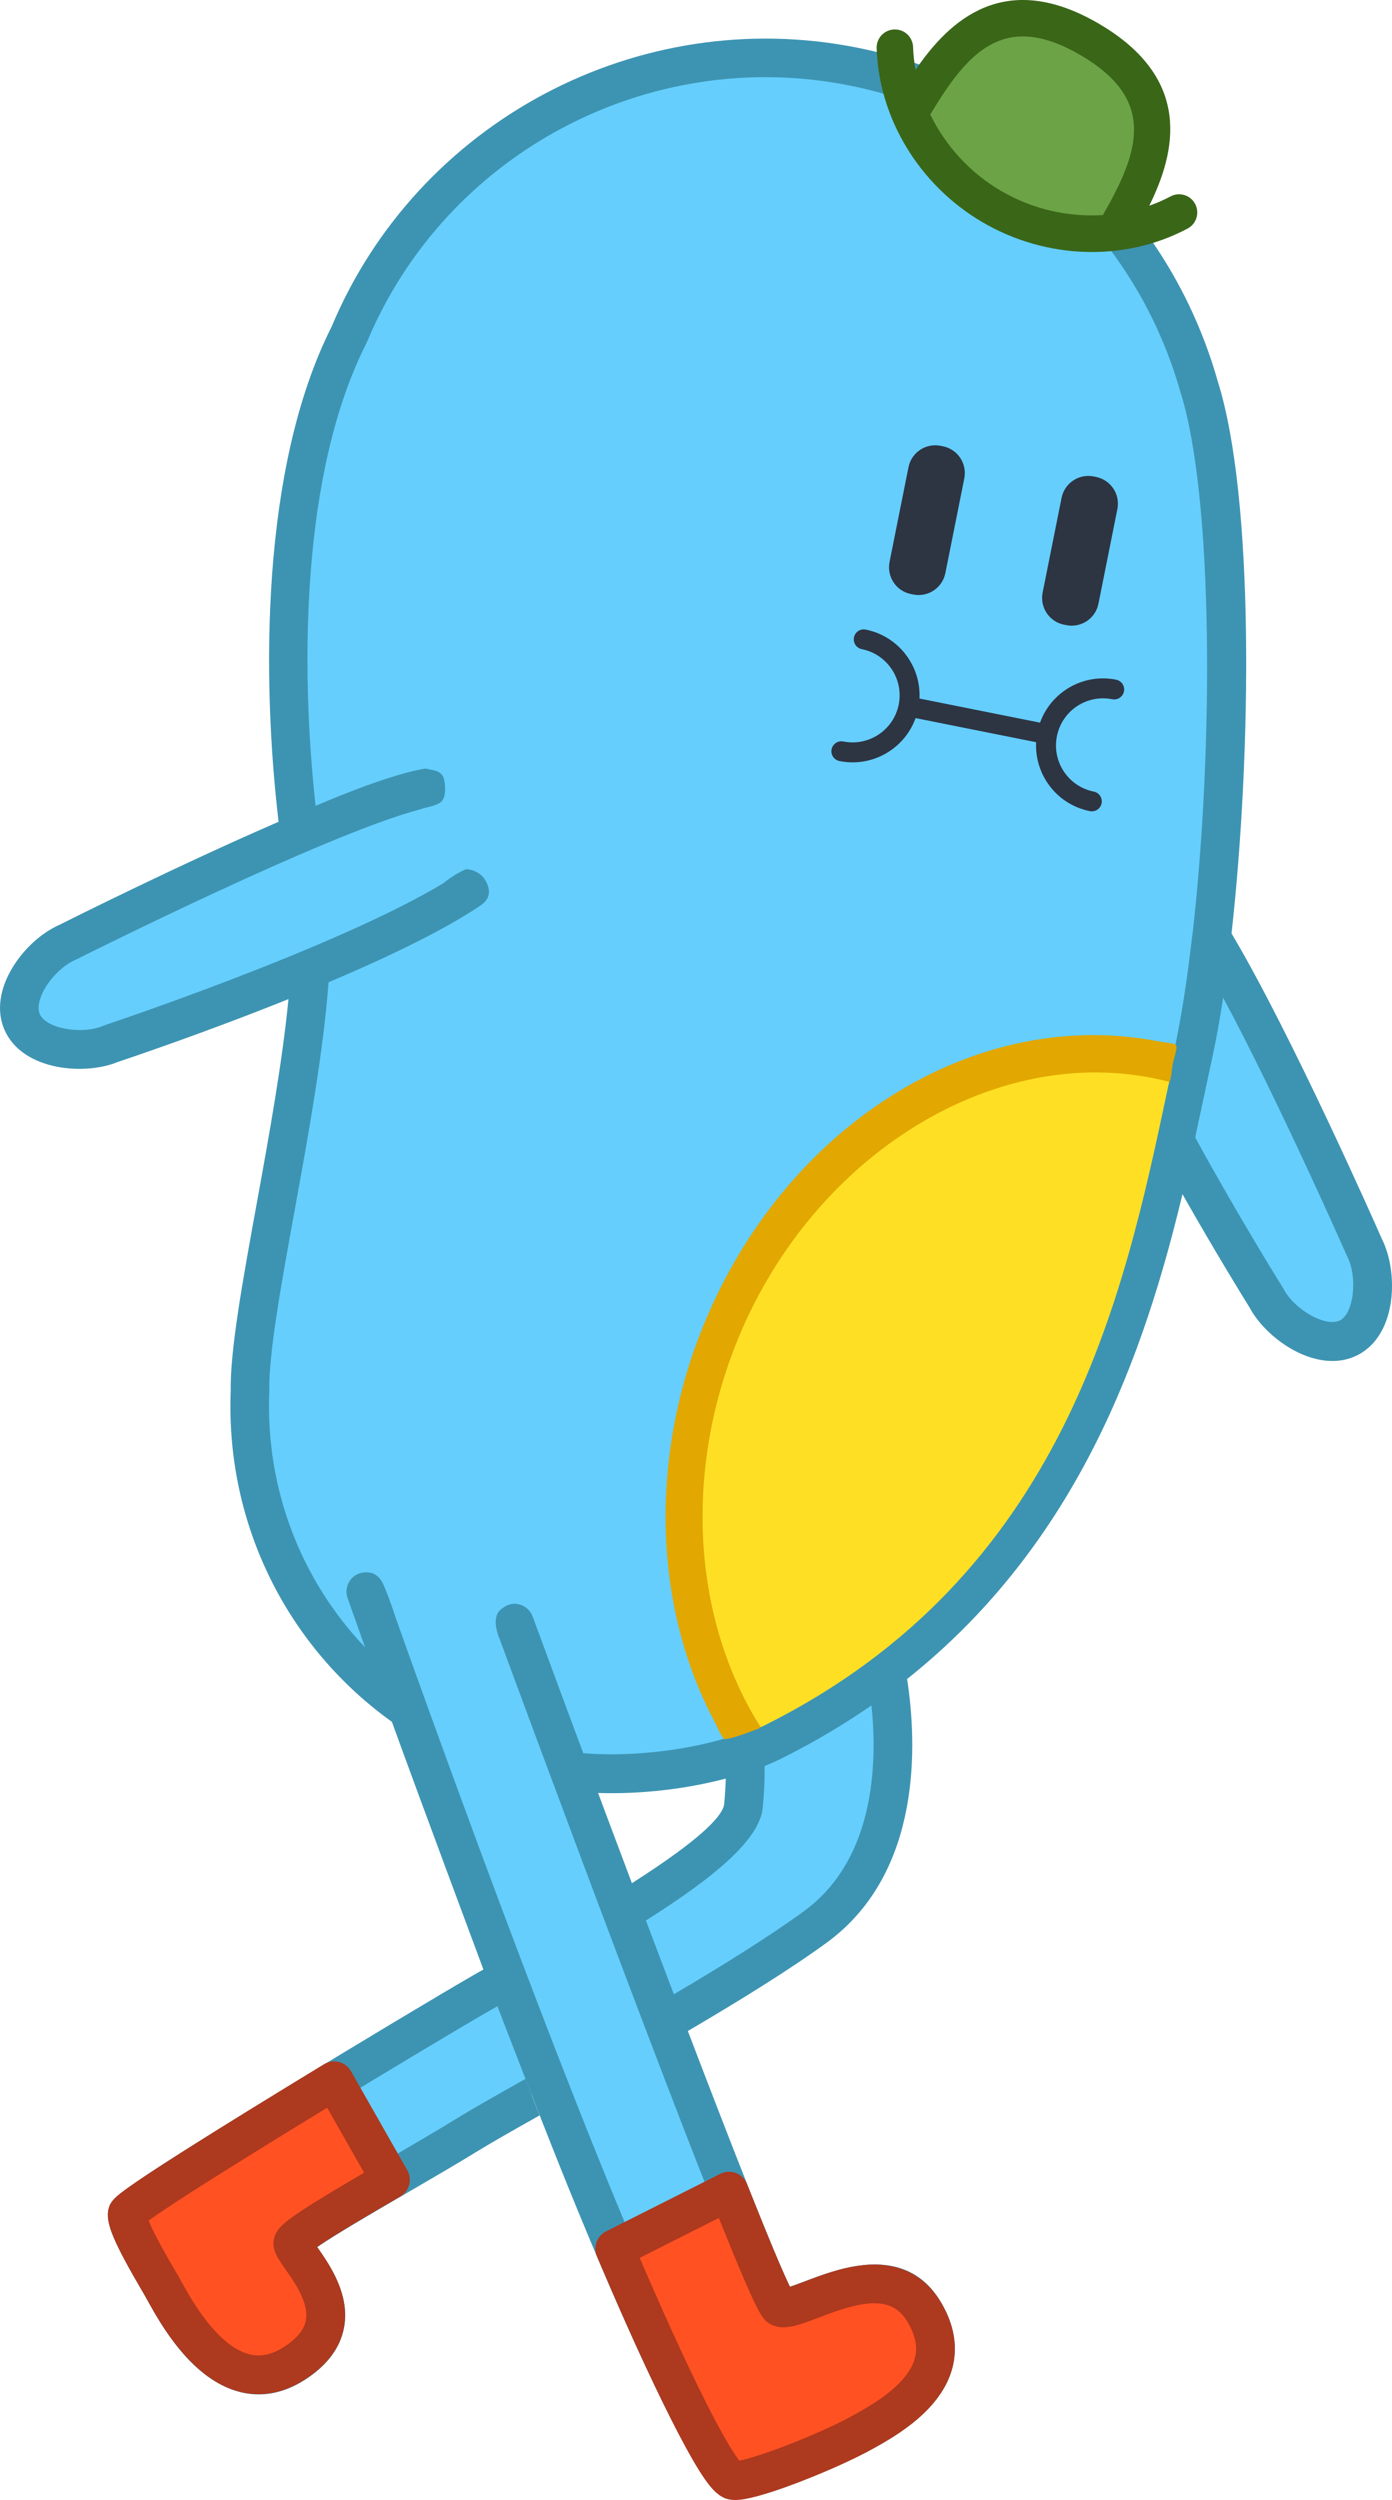 <svg version="1.1" xmlns="http://www.w3.org/2000/svg" width="125.726"
     height="225.703" viewBox="0,0,125.726,225.703">
    <g transform="translate(-178.151,-70.583)">
        <g data-paper-data="{&quot;isPaintingLayer&quot;:true}" fill="none" fill-rule="nonzero" stroke="none"
           stroke-width="none" stroke-linecap="none" stroke-linejoin="none" stroke-miterlimit="10" stroke-dasharray=""
           stroke-dashoffset="0" font-family="none" font-weight="none" font-size="none" text-anchor="none"
           style="mix-blend-mode: normal">
            <path d="M200.555,284.646v0c-0.085,-0.017 -0.171,-0.036 -0.257,-0.058c-3.14,-0.79 -5.449,-4.341 -7.108,-7.345c-0.117,-0.216 -0.204,-0.375 -0.276,-0.494l-0.138,-0.239c-1.37,-2.339 -2.223,-3.943 -2.606,-4.897l-0.434,-1.082l0.94,-0.687c4.256,-3.116 25.949,-16.194 31.056,-19.125l2.044,-1.145l0.684,1.585c0.834,2.187 1.676,4.367 2.527,6.553l0.473,1.214l-1.136,0.639c-2.764,1.551 -4.886,2.758 -6.262,3.606c-1.802,1.109 -4.147,2.473 -6.217,3.676c-6.585,3.828 -9.358,5.535 -9.49,6.196c-0.059,0.294 0.183,0.676 0.792,1.542c1.011,1.443 2.526,3.606 2.098,5.796c-0.248,1.263 -1.13,2.388 -2.622,3.347c-1.357,0.877 -2.728,1.186 -4.069,0.918zM229.157,230.105c1.938,5.209 4.276,11.453 6.637,17.688c7.973,21.076 11.755,30.437 12.645,31.304c0.086,0.039 0.159,0.065 0.242,0.081c0.582,0.116 1.622,-0.28 2.827,-0.738c2.762,-1.051 4.952,-1.668 6.763,-1.306c1.334,0.267 2.393,1.048 3.149,2.322c0.924,1.556 1.194,3.061 0.804,4.469c-0.881,3.148 -4.854,5.271 -6.763,6.291c-3.073,1.645 -8.389,3.65 -10.262,4.002l-0.886,0.167l-0.562,-0.703c-1.809,-2.259 -6.86,-12.546 -13.014,-27.836c-5.448,-13.534 -11.186,-29.067 -15.041,-39.714l-0.786,-0.669l-4.874,-5.116c-6.202,-6.509 -9.42,-15.082 -9.061,-24.142c0,0.009 0.002,0.042 0.004,0.068c-0.067,-3.596 1.089,-9.955 2.314,-16.685c1.206,-6.64 2.573,-14.167 3.039,-20.42l0.068,-0.913l-0.017,-0.545c-9.015,3.771 -18.139,6.806 -18.275,6.851c-1.245,0.533 -2.891,0.665 -4.418,0.359v0c-1.68,-0.336 -2.859,-1.112 -3.32,-2.187c-0.463,-1.081 -0.22,-2.466 0.686,-3.901c0.822,-1.302 2.087,-2.434 3.301,-2.956c0.169,-0.086 11.442,-5.755 21.086,-9.863l-0.057,-0.521l-0.218,-1.982c-0.903,-8.215 -2.248,-28.808 4.73,-42.579c7.396,-17.734 26.44,-27.858 45.292,-24.09c14.981,2.996 26.877,14.023 31.045,28.779c3.102,9.857 3.018,32.852 1.138,49.363l-0.013,0.112l0.459,0.88l2.129,3.97c4.491,8.374 9.655,19.865 11.131,23.187l0.06,0.134c1.286,2.506 0.888,6.745 -1.27,7.862c-0.626,0.319 -1.364,0.394 -2.198,0.227v0c-1.889,-0.378 -3.98,-1.951 -4.894,-3.675l-0.021,-0.036c-0.446,-0.714 -4.163,-6.695 -7.966,-13.646l-0.268,-0.491l-0.516,-0.032c-3.808,17.433 -9.573,35.21 -25.941,47.721l0.029,0.673l0.263,2.523c0.545,5.229 0.394,14.776 -6.729,19.967c-2.836,2.059 -6.714,4.531 -11.858,7.557l-1.531,0.902l-0.631,-1.661c-0.827,-2.176 -1.671,-4.405 -2.522,-6.661l-0.432,-1.145l1.036,-0.652c6.357,-4.008 9.676,-7.059 9.866,-9.072c0.121,-1.278 0.177,-2.487 0.164,-3.59l-0.011,-1.026l-0.238,-0.48l-0.287,0.101c-4.333,1.464 -9.74,2.112 -14.465,1.734l-0.953,-0.076z"
                  data-paper-data="{&quot;origRot&quot;:0}" id="Body" fill="#65cefc" stroke="none" stroke-width="1"
                  stroke-linecap="butt" stroke-linejoin="miter"/>
            <path d="M223.076,251.71c-0.213,0.121 -0.41,0.231 -0.582,0.33c-5.39,3.091 -26.867,16.071 -30.917,19.035c0.349,0.868 1.19,2.447 2.512,4.705l0.126,0.217c0.08,0.129 0.177,0.316 0.298,0.532c0.889,1.606 3.248,5.891 6.172,6.625c1.015,0.259 2.049,0.035 3.144,-0.667c1.136,-0.733 1.796,-1.537 1.961,-2.375c0.306,-1.565 -0.994,-3.417 -1.854,-4.645c-0.711,-1.012 -1.225,-1.746 -1.034,-2.702c0.242,-1.211 1.02,-1.854 10.207,-7.195c2.178,-1.269 4.43,-2.582 6.186,-3.661c1.446,-0.894 3.686,-2.163 6.315,-3.638c0.42,1.102 0.848,2.207 1.277,3.293c-2.408,1.353 -4.447,2.513 -5.764,3.326c-1.795,1.106 -4.065,2.421 -6.261,3.7c-2.8,1.629 -6.444,3.747 -8.06,4.868c1.129,1.606 3.008,4.296 2.417,7.322c-0.353,1.806 -1.529,3.368 -3.496,4.637c-1.812,1.171 -3.677,1.579 -5.545,1.205c-0.117,-0.023 -0.234,-0.05 -0.349,-0.083c-4.398,-1.108 -7.19,-6.164 -8.382,-8.326c-0.102,-0.189 -0.188,-0.339 -0.256,-0.455l-0.124,-0.217c-2.667,-4.552 -3.367,-6.224 -3.122,-7.446c0.195,-0.977 0.275,-1.377 15.159,-10.499c7.374,-4.519 15.374,-9.292 17.643,-10.596c0.297,-0.176 0.657,-0.372 1.066,-0.605c0,0 -6.032,-16.182 -8.212,-22.217l-0.053,-0.146c-9.32,-6.668 -15.026,-17.691 -14.56,-29.853c-0.055,-3.714 1.06,-9.846 2.351,-16.944c1.115,-6.135 2.313,-12.749 2.867,-18.451l-0.013,0.007c-7.583,3.045 -14.482,5.361 -15.372,5.657c-1.506,0.624 -3.615,0.823 -5.564,0.433c-2.039,-0.408 -3.9,-1.46 -4.711,-3.345c-0.732,-1.705 -0.436,-3.749 0.834,-5.76c1.031,-1.633 2.58,-3.014 4.152,-3.704c0.963,-0.484 10.76,-5.389 19.796,-9.303l-0.016,0.003c-1.495,-12.706 -1.659,-31.911 4.785,-44.683c7.771,-18.555 27.735,-29.151 47.495,-25.199c15.716,3.143 28.192,14.695 32.558,30.152c3.299,10.496 3.06,33.43 1.234,49.81c5.406,9.088 13.039,26.355 13.582,27.588c1.5,2.981 1.395,8.636 -2.181,10.477c-3.58,1.832 -8.221,-1.361 -9.778,-4.301c-0.34,-0.547 -2.982,-4.799 -6.054,-10.221c-3.418,14.241 -9.314,31.401 -24.871,43.771c0.881,5.728 1.426,17.472 -7.273,23.812c-3.388,2.467 -7.917,5.262 -12.532,7.968c-0.416,-1.084 -0.837,-2.192 -1.266,-3.315c4.353,-2.565 8.573,-5.185 11.73,-7.485c6.385,-4.65 6.68,-13.218 6.12,-18.596c-2.459,1.701 -5.146,3.301 -8.058,4.76c-0.49,0.243 -1.015,0.482 -1.592,0.712c0.019,1.124 -0.035,2.379 -0.166,3.749c-0.26,2.79 -4.087,6.118 -10.559,10.199c-0.414,-1.122 -0.84,-2.243 -1.261,-3.369c6.486,-4.133 8.244,-6.171 8.338,-7.167c0.079,-0.867 0.119,-1.625 0.14,-2.279c-3.418,0.905 -7.509,1.433 -11.538,1.299c-0.45,-1.214 -0.895,-2.406 -1.338,-3.587c4.818,0.38 10.067,-0.382 13.866,-1.662c0.083,-0.042 0.172,-0.072 0.267,-0.096c0.834,-0.294 1.597,-0.613 2.261,-0.947c3.664,-1.835 6.931,-3.883 9.85,-6.104c0.021,-0.02 0.05,-0.042 0.075,-0.059c16.879,-12.899 22.038,-31.525 25.373,-46.764c0.004,-0.028 0.009,-0.055 0.015,-0.083c0.299,-1.36 0.58,-2.69 0.859,-3.981c0.276,-1.283 0.541,-2.527 0.805,-3.729c0.002,-0.01 0.004,-0.019 0.006,-0.028c0.001,-0.004 0.002,-0.009 0.003,-0.014c0.001,-0.003 0.001,-0.005 0.002,-0.008l0,-0.001c0.016,-0.071 0.031,-0.145 0.047,-0.217c0.596,-2.77 1.129,-6.181 1.582,-10.146c0.004,-0.077 0.017,-0.151 0.035,-0.223c1.885,-16.552 1.892,-39.3 -1.093,-48.786c-4.019,-14.227 -15.466,-24.828 -29.888,-27.713c-18.153,-3.631 -36.491,6.116 -43.605,23.175c-0.016,0.04 -0.037,0.081 -0.056,0.119c-5.948,11.739 -5.92,29.511 -4.576,41.737c0,0 6.142,-2.692 9.646,-3.318c0.367,-0.074 0.244,-0.05 1.049,0.116c0.805,0.166 0.939,0.714 0.99,1.324c0.05,0.61 0.001,1.267 -0.429,1.581c-0.43,0.314 -1.29,0.423 -1.856,0.629c-8.382,2.179 -30.777,13.418 -31.011,13.535c-0.032,0.015 -0.063,0.03 -0.096,0.045c-0.935,0.402 -1.966,1.335 -2.626,2.379c-0.617,0.977 -0.832,1.915 -0.576,2.51c0.559,1.304 3.785,1.89 5.752,1.046c0.046,-0.019 0.092,-0.038 0.139,-0.053c0.217,-0.073 20.851,-6.954 30.553,-12.807c0.783,-0.636 1.479,-1.03 2.066,-1.268c0,-0.002 1.211,0.013 1.782,1.087c0.572,1.073 0.175,1.747 -0.488,2.193c-3.4,2.29 -8.548,4.742 -13.767,6.949l0.042,-0.018c-0.467,6.296 -1.814,13.728 -3.059,20.577c-1.21,6.657 -2.353,12.945 -2.293,16.305c0,0.036 0.001,0.068 -0.001,0.103c-0.351,8.862 2.939,17.057 8.647,23.051l0.029,0.071c-0.997,-2.794 -1.581,-4.447 -1.604,-4.515c-0.209,-0.596 -0.079,-1.263 0.339,-1.738c0.417,-0.474 1.021,-0.666 1.678,-0.556c0,0 0.502,0.03 0.946,0.597c0.444,0.571 1.382,3.476 1.382,3.476c2.802,7.875 10.792,30.122 18.242,48.631c6.523,16.206 11.286,25.577 12.792,27.458c1.695,-0.315 6.889,-2.277 9.831,-3.85c1.73,-0.923 5.326,-2.85 6.023,-5.366c0.281,-1.011 0.067,-2.095 -0.649,-3.299c-1.416,-2.385 -3.827,-1.998 -8.059,-0.391c-1.837,0.699 -3.155,1.211 -4.323,0.592c-0.849,-0.456 -1.523,-0.814 -13.356,-32.097c-4.934,-13.048 -9.787,-26.171 -11.082,-29.681c0,0 -0.863,-1.854 0.002,-2.675c0.863,-0.811 1.669,-0.543 1.669,-0.543c0.588,0.125 1.072,0.538 1.279,1.107c7.799,21.167 20.48,54.893 23.238,60.505c0.401,-0.133 0.913,-0.327 1.328,-0.48c3.19,-1.21 9.131,-3.476 12.311,1.868c1.214,2.048 1.553,4.076 1.013,6.031c-1.1,3.964 -5.585,6.362 -7.741,7.524c-0.096,0.053 -9.678,4.798 -12.497,4.234c-0.077,-0.015 -0.156,-0.036 -0.215,-0.06c-3.146,-1.259 -11.404,-21.089 -14.81,-29.561c-1.948,-4.839 -5.822,-14.897 -5.806,-14.881zM299.818,183.98c-0.016,-0.031 -0.032,-0.063 -0.047,-0.095c-0.074,-0.161 -6.051,-13.732 -11.147,-23.234c-0.3,1.98 -0.623,3.774 -0.969,5.37c-0.01,0.051 -0.02,0.102 -0.033,0.154c-0.257,1.176 -0.516,2.393 -0.782,3.646c-0.238,1.118 -0.481,2.271 -0.739,3.454c3.974,7.259 7.857,13.465 7.896,13.528c0.027,0.042 0.05,0.085 0.08,0.13c0.979,1.903 3.834,3.504 5.101,2.858c1.256,-0.648 1.618,-3.908 0.64,-5.811z"
                  data-paper-data="{&quot;origRot&quot;:0}" id="BodyBorder" fill="#3d94b2" stroke="none"
                  stroke-width="1" stroke-linecap="butt" stroke-linejoin="miter"/>
            <path d="M244.799,227.317c-0.21,0.09 -1.168,0.322 -1.221,0.27c-0.369,-0.35 -0.598,-1.026 -0.878,-1.553c-5.44,-10.217 -5.903,-23.388 -1.238,-35.232c7.29,-18.514 24.735,-29.52 41.478,-26.172c0.001,0 0.002,0 0.003,0.001c1.711,0.212 1.014,0.22 1.278,0.224c0.446,0.005 -0.024,1.158 -0.149,1.783c-0.189,0.947 -0.053,3.049 -1.816,1.425v0c-14.839,-2.969 -30.977,7.358 -37.538,24.022c-4.293,10.902 -3.895,22.984 1.07,32.31c0.253,0.474 0.517,0.933 0.79,1.398c0.495,0.834 0.351,0.747 -0.58,1.101c-0.791,0.296 -0.774,0.288 -1.199,0.424z"
                  data-paper-data="{&quot;origRot&quot;:0}" id="BellyBorder" fill="#e2a700" stroke="none"
                  stroke-width="1" stroke-linecap="butt" stroke-linejoin="miter"/>
            <path d="M283.751,168.251l-0.188,0.879c-3.912,18.435 -9.271,43.681 -36.272,57.179c-0.137,0.07 -0.283,0.138 -0.436,0.21c-6.055,-9.543 -6.95,-22.624 -2.276,-34.489c6.588,-16.73 22.796,-27.098 37.704,-24.116c0.49,0.098 0.98,0.211 1.468,0.338z"
                  data-paper-data="{&quot;origRot&quot;:0}" id="Belly" fill="#ffdf24" stroke="none" stroke-width="1"
                  stroke-linecap="butt" stroke-linejoin="miter"/>
            <path d="M243.995,268.402c2.415,6.083 4.185,10.265 4.57,10.472c1.506,0.8 9.573,-5.413 13.062,0.448c3.49,5.86 -2.881,9.413 -6.051,11.112c-3.168,1.696 -10.217,4.45 -11.302,4.065c-1.349,-0.54 -5.73,-9.413 -10.6,-20.898zM192.69,276.856c0.992,1.699 5.572,11.271 12.073,7.075c6.501,-4.203 -0.351,-9.902 -0.161,-10.853c0.125,-0.625 4.357,-3.105 8.813,-5.698l-5.084,-8.942c-8.81,5.355 -18.568,11.41 -18.683,11.983c-0.192,0.961 2.049,4.74 3.042,6.436z"
                  data-paper-data="{&quot;origRot&quot;:0}" id="Shoes" fill="#ff5122" stroke="#ad391e"
                  stroke-width="3.5" stroke-linecap="round" stroke-linejoin="round"/>
            <path d="M274.033,115.531c0.267,-1.335 1.565,-2.2 2.901,-1.933l0.205,0.041c1.336,0.267 2.201,1.565 1.934,2.9l-1.71,8.55c-0.267,1.335 -1.565,2.2 -2.9,1.933l-0.205,-0.041c-1.337,-0.267 -2.202,-1.565 -1.935,-2.9zM258.496,121.315c-0.267,1.335 0.599,2.633 1.933,2.899l0.208,0.042c1.333,0.267 2.632,-0.598 2.899,-1.933l1.71,-8.55c0.267,-1.335 -0.599,-2.633 -1.933,-2.899l-0.208,-0.042c-1.334,-0.267 -2.632,0.598 -2.899,1.933z"
                  data-paper-data="{&quot;origRot&quot;:0}" id="EyesBorder" fill="#2d3442" stroke="none"
                  stroke-width="1" stroke-linecap="butt" stroke-linejoin="miter"/>
            <path d="M278.785,132.829c-2.785,-0.557 -5.498,1.252 -6.056,4.042c-0.558,2.791 1.244,5.503 4.036,6.061M256.163,128.305c2.786,0.557 4.601,3.272 4.043,6.062c-0.558,2.791 -3.272,4.6 -6.063,4.041M260.206,134.367l12.516,2.503"
                  data-paper-data="{&quot;origRot&quot;:0}" id="Mouth" fill="none" stroke="#2d3442" stroke-width="1.8"
                  stroke-linecap="round" stroke-linejoin="round"/>
            <path d="M273.268,91.186c-1.941,-0.388 -3.786,-1.091 -5.485,-2.088c-3.011,-1.766 -5.417,-4.364 -6.958,-7.515l-0.358,-0.731l0.418,-0.699c2.557,-4.268 5.755,-8.729 11.369,-7.606c1.344,0.269 2.742,0.836 4.271,1.732c8.268,4.851 5.646,11.042 2.54,16.465l-0.402,0.701l-0.806,0.051c-1.534,0.097 -3.078,-0.008 -4.59,-0.31z"
                  data-paper-data="{&quot;origRot&quot;:0}" id="Hat" fill="#6ca346" stroke="none" stroke-width="1"
                  stroke-linecap="butt" stroke-linejoin="miter"/>
            <path d="M258.927,73.242c0.907,-0.029 1.666,0.682 1.693,1.59c0.024,0.693 0.102,1.379 0.222,2.057c3.055,-4.473 8.051,-9.157 16.593,-4.146c8.484,4.98 6.909,11.57 4.519,16.413c0.665,-0.234 1.301,-0.511 1.919,-0.841c0.802,-0.426 1.799,-0.121 2.222,0.678c0.427,0.801 0.122,1.796 -0.678,2.223c-5.678,3.02 -12.779,2.8 -18.54,-0.578c-5.686,-3.334 -9.344,-9.351 -9.548,-15.701c-0.029,-0.907 0.684,-1.666 1.597,-1.695zM277.765,90c3.25,-5.673 4.907,-10.374 -1.997,-14.425c-6.926,-4.061 -10.221,-0.285 -13.595,5.35c1.368,2.797 3.562,5.233 6.369,6.88c2.849,1.671 6.081,2.392 9.223,2.195z"
                  data-paper-data="{&quot;origRot&quot;:0}" id="HatBorder" fill="#3a6618" stroke="none" stroke-width="1"
                  stroke-linecap="butt" stroke-linejoin="miter"/>
        </g>
    </g>
</svg>